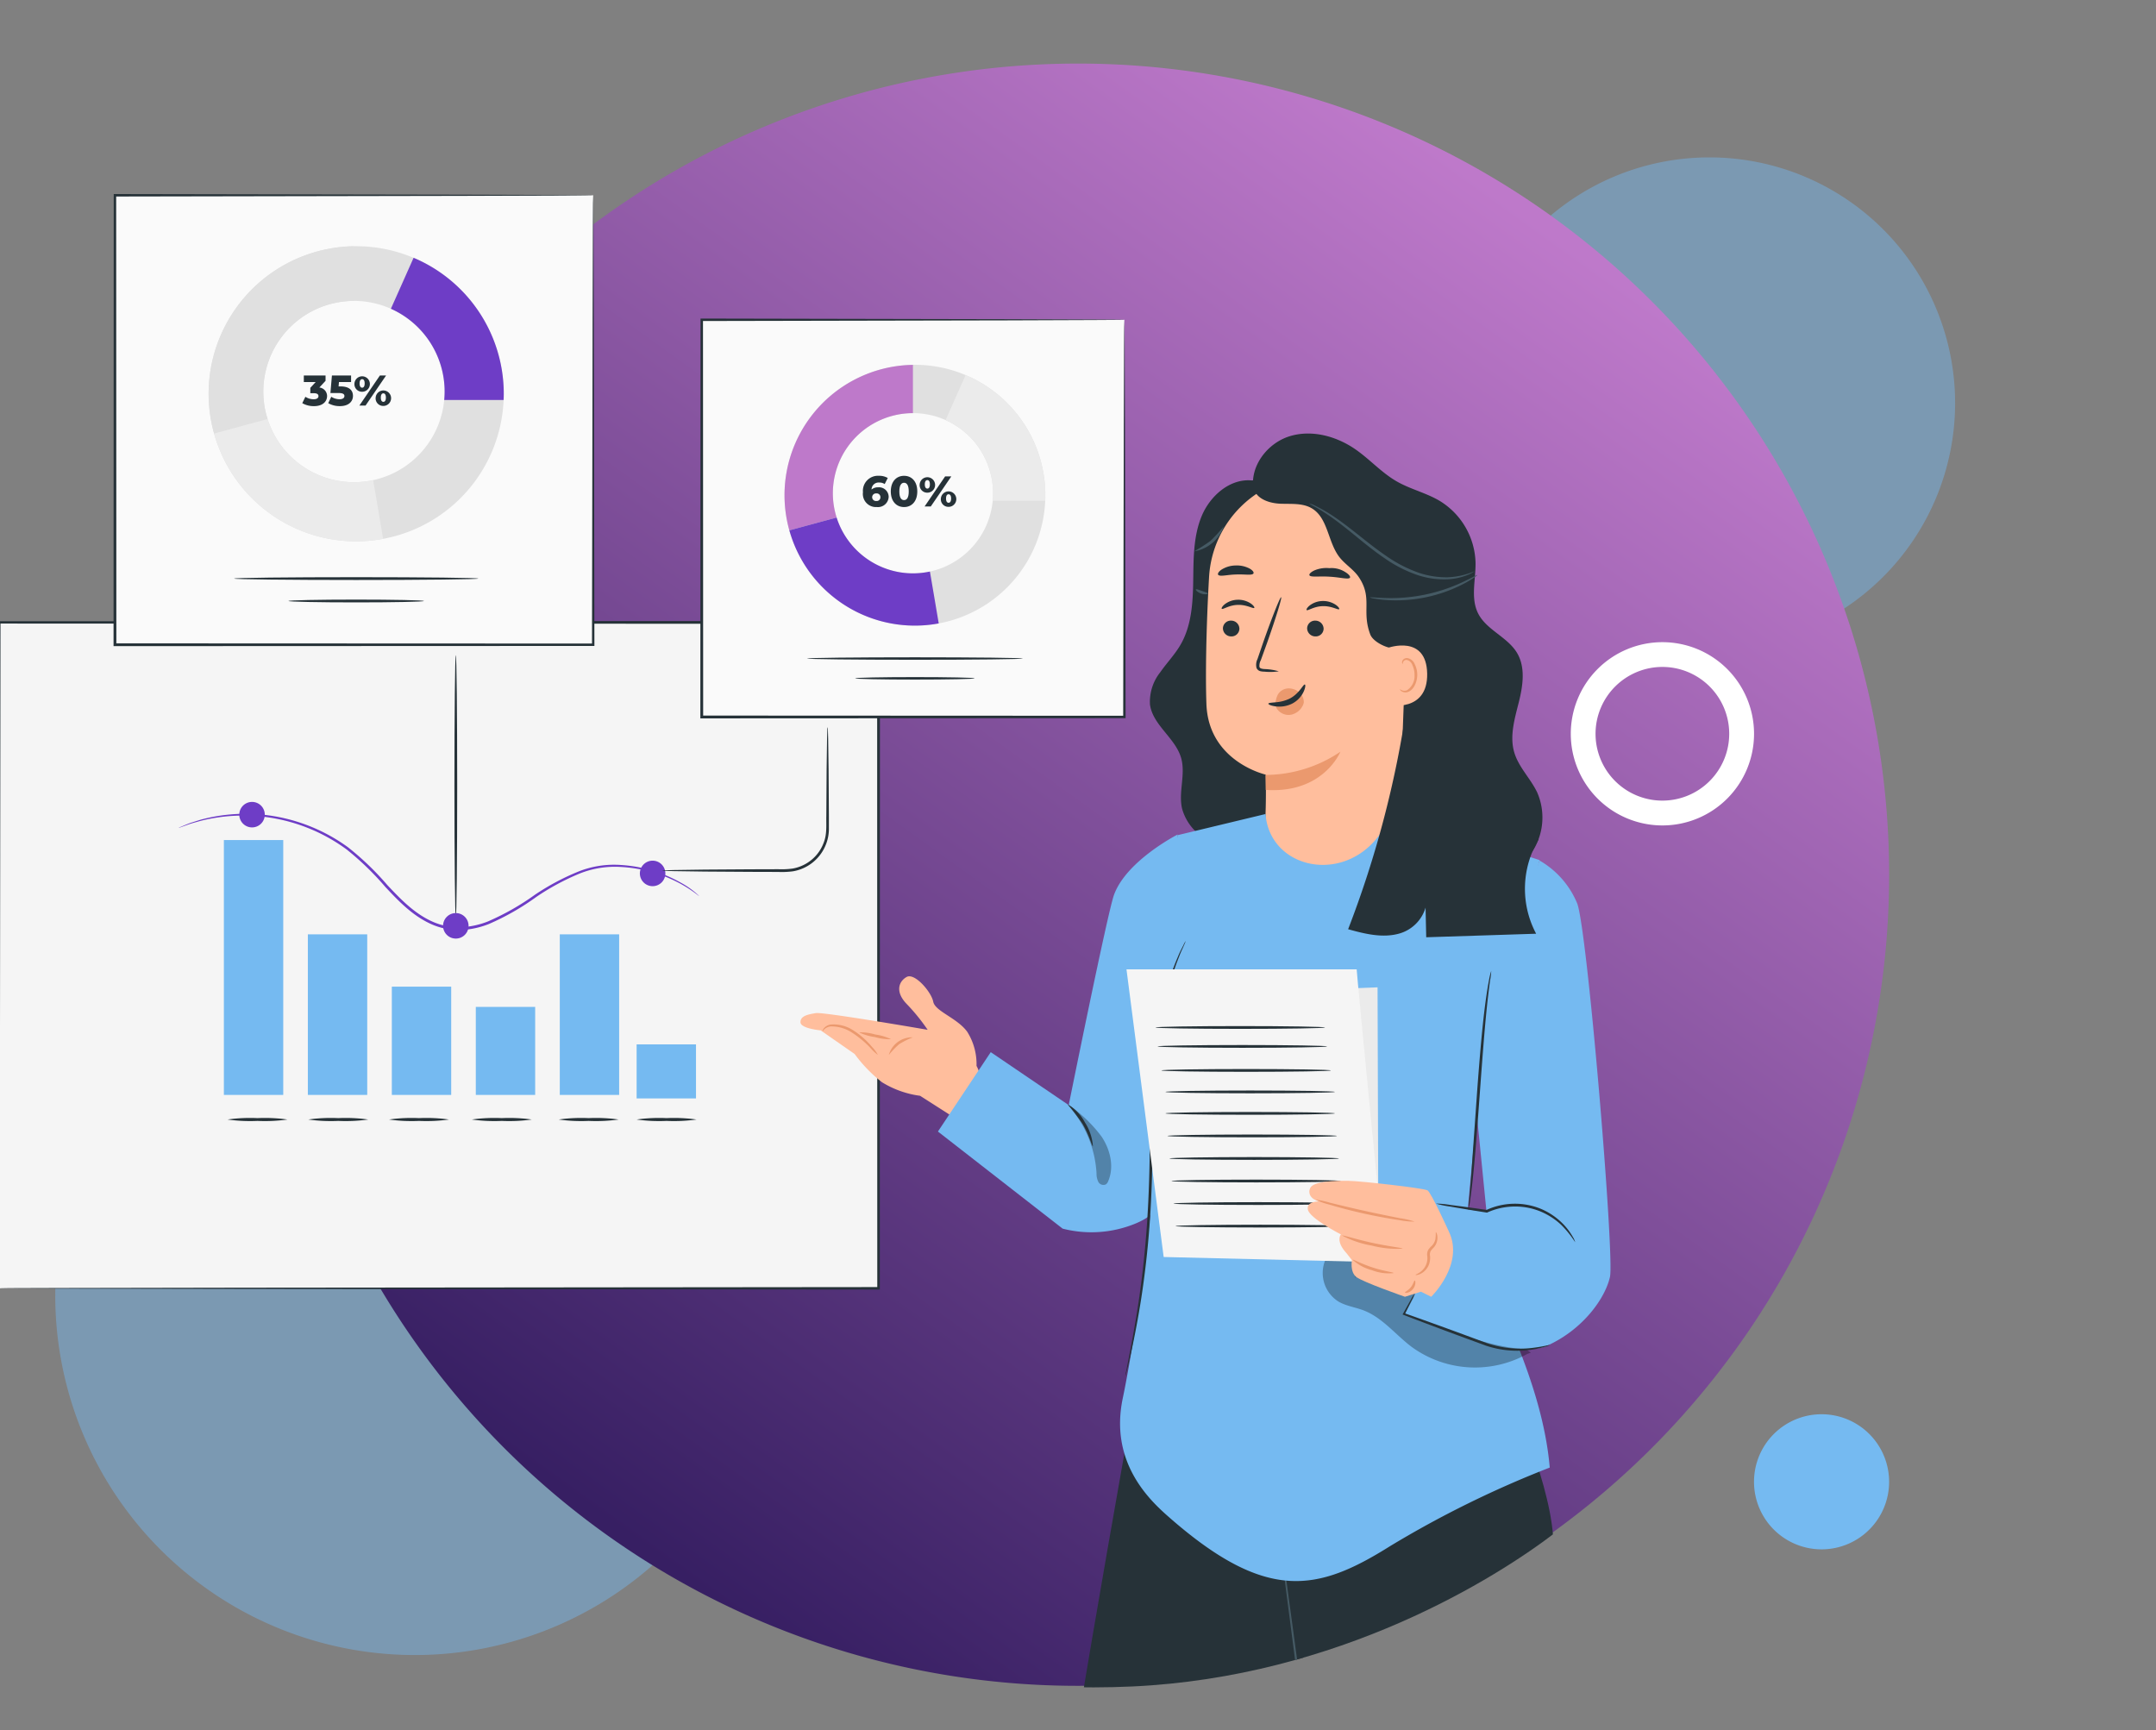 <svg xmlns="http://www.w3.org/2000/svg" xmlns:xlink="http://www.w3.org/1999/xlink" width="400" height="321" viewBox="0 0 400 321">
  <rect x="0" y="0" width="400" height="321" fill="#808080" stroke="none"/>
  <defs>
    <linearGradient id="linear-gradient" x1="0.814" y1="0.117" x2="0.236" y2="0.921" gradientUnits="objectBoundingBox">
      <stop offset="0" stop-color="#be79ca"/>
      <stop offset="1" stop-color="#371f63"/>
    </linearGradient>
    <clipPath id="clip-path">
      <path id="Trazado_873802" data-name="Trazado 873802" d="M0,0H400V321s-100.065-45.451-111.2-36.854-40.412,26.985-78.8,28.74-68.832-10.82-68.832-10.82S118.659,294.774,85,261.295,0,321,0,321Z" transform="translate(1020 5255)" fill="#fff" stroke="#707070" stroke-width="1"/>
    </clipPath>
    <clipPath id="clip-path-2">
      <rect id="Rectángulo_401299" data-name="Rectángulo 401299" width="299.123" height="430.55" fill="none"/>
    </clipPath>
    <clipPath id="clip-path-5">
      <rect id="Rectángulo_401292" data-name="Rectángulo 401292" width="3.337" height="3.264" transform="translate(0)" fill="none"/>
    </clipPath>
    <clipPath id="clip-path-6">
      <rect id="Rectángulo_401293" data-name="Rectángulo 401293" width="27.904" height="36.12" fill="none"/>
    </clipPath>
    <clipPath id="clip-path-7">
      <rect id="Rectángulo_401294" data-name="Rectángulo 401294" width="3.382" height="3.372" transform="translate(0)" fill="none"/>
    </clipPath>
    <clipPath id="clip-path-8">
      <rect id="Rectángulo_401295" data-name="Rectángulo 401295" width="43.466" height="3.621" transform="translate(0)" fill="none"/>
    </clipPath>
    <clipPath id="clip-path-9">
      <rect id="Rectángulo_401296" data-name="Rectángulo 401296" width="7.934" height="14.881" transform="translate(0)" fill="none"/>
    </clipPath>
    <clipPath id="clip-path-10">
      <rect id="Rectángulo_401297" data-name="Rectángulo 401297" width="38.623" height="20.145" fill="none"/>
    </clipPath>
  </defs>
  <g id="Grupo_1102801" data-name="Grupo 1102801" transform="translate(-1020.334 -956)">
    <g id="Grupo_1101087" data-name="Grupo 1101087" transform="translate(0.334 -4299)">
      <g id="Grupo_1099960" data-name="Grupo 1099960" transform="translate(13718.387 17874.502)">
        <path id="Trazado_145968" data-name="Trazado 145968" d="M66.711,0a66.711,66.711,0,1,0,66.711,66.711A66.711,66.711,0,0,0,66.711,0Z" transform="translate(-12688.135 -12445.871)" fill="#75baf1" opacity="0.444"/>
        <path id="Trazado_145969" data-name="Trazado 145969" d="M45.584,0A45.584,45.584,0,1,0,91.168,45.584,45.584,45.584,0,0,0,45.584,0Z" transform="translate(-12426.826 -12590.302)" fill="#75baf1" opacity="0.444"/>
        <rect id="Rectángulo_34812" data-name="Rectángulo 34812" width="400" height="300" transform="translate(-12698.387 -12607.222)" fill="none"/>
        <path id="Trazado_145967" data-name="Trazado 145967" d="M150.485,0A150.485,150.485,0,1,0,300.971,150.485,150.485,150.485,0,0,0,150.485,0Z" transform="translate(-12648.872 -12607.707)" fill="url(#linear-gradient)"/>
        <path id="Trazado_145971" data-name="Trazado 145971" d="M12.533,0A12.533,12.533,0,1,0,25.066,12.533,12.533,12.533,0,0,0,12.533,0Z" transform="translate(-12372.968 -12357.124)" fill="#75baf1"/>
        <path id="Elipse_4044" data-name="Elipse 4044" d="M17,4.594A12.4,12.4,0,1,1,4.594,17,12.417,12.417,0,0,1,17,4.594M17,0a17,17,0,1,0,17,17A17,17,0,0,0,17,0Z" transform="translate(-12406.962 -12500.362)" fill="#fff"/>
      </g>
      <g id="Enmascarar_grupo_1098691" data-name="Enmascarar grupo 1098691" clip-path="url(#clip-path)">
        <g id="Grupo_1101114" data-name="Grupo 1101114" transform="translate(1019.666 5291)">
          <g id="Grupo_1101113" data-name="Grupo 1101113" clip-path="url(#clip-path-2)">
            <rect id="Rectángulo_401283" data-name="Rectángulo 401283" width="163.116" height="123.548" transform="translate(0.213 79.472)" fill="#f5f5f5"/>
            <g id="Grupo_1101092" data-name="Grupo 1101092">
              <g id="Grupo_1101091" data-name="Grupo 1101091" clip-path="url(#clip-path-2)">
                <path id="Trazado_874217" data-name="Trazado 874217" d="M135.747,203.02s.015-.778.023-2.266.014-3.7.024-6.57c.013-5.757.032-14.2.055-24.976.027-21.536.065-52.4.111-89.736l-.213.213,163.1.046h.014l-.259-.259c.009,44.446.017,86.525.025,123.548l.234-.234L181.11,202.9l-33.428.062-8.867.028-2.285.013c-.515.005-.783.014-.783.014s.25.009.756.014l2.259.013,8.821.028,33.375.062,117.905.117h.233v-.234c.008-37.023.017-79.1.026-123.548v-.259h-.273l-163.1.046h-.213v.213c.046,37.395.084,68.3.111,89.87.023,10.756.042,19.181.055,24.927.01,2.857.018,5.046.024,6.531s.023,2.22.023,2.22" transform="translate(-135.533 0)" fill="#263238"/>
                <rect id="Rectángulo_401284" data-name="Rectángulo 401284" width="11.015" height="29.791" transform="translate(104.19 137.347)" fill="#75baf1"/>
                <rect id="Rectángulo_401285" data-name="Rectángulo 401285" width="11.015" height="29.791" transform="translate(57.45 137.347)" fill="#75baf1"/>
                <rect id="Rectángulo_401286" data-name="Rectángulo 401286" width="11.015" height="47.285" transform="translate(41.869 119.853)" fill="#75baf1"/>
                <rect id="Rectángulo_401287" data-name="Rectángulo 401287" width="11.015" height="10.026" transform="translate(118.445 157.76)" fill="#75baf1"/>
                <rect id="Rectángulo_401288" data-name="Rectángulo 401288" width="11.015" height="16.338" transform="translate(88.61 150.8)" fill="#75baf1"/>
                <rect id="Rectángulo_401289" data-name="Rectángulo 401289" width="11.015" height="20.088" transform="translate(73.03 147.05)" fill="#75baf1"/>
                <path id="Trazado_874218" data-name="Trazado 874218" d="M175.344,126.042a2.365,2.365,0,1,0,2.365-2.365,2.365,2.365,0,0,0-2.365,2.365" transform="translate(-56.295 0)" fill="#6e3dc6"/>
                <line id="Línea_1649" data-name="Línea 1649" y1="48.58" transform="translate(84.9 85.56)" fill="#f5f5f5"/>
                <path id="Trazado_874219" data-name="Trazado 874219" d="M214.222,85.559c-.142,0-.258,10.876-.258,24.289s.116,24.291.258,24.291.259-10.873.259-24.291-.115-24.289-.259-24.289" transform="translate(-129.322 0)" fill="#263238"/>
                <path id="Trazado_874220" data-name="Trazado 874220" d="M169.064,117.582a1.066,1.066,0,0,0,.27-.075l.771-.269c.339-.116.749-.285,1.249-.441s1.089-.31,1.738-.495a32.385,32.385,0,0,1,27.086,5.259,52.61,52.61,0,0,1,7.226,6.988c2.387,2.541,4.965,5.286,8.446,6.868a12.688,12.688,0,0,0,5.46,1.135,16.1,16.1,0,0,0,5.295-1.12,46.545,46.545,0,0,0,8.811-5.031,44.521,44.521,0,0,1,8-4.318,17.582,17.582,0,0,1,7.729-1.237,26.151,26.151,0,0,1,10.965,3.081,23.986,23.986,0,0,1,2.643,1.668l.652.491a1.16,1.16,0,0,0,.233.154,15.921,15.921,0,0,0-3.43-2.489,25.749,25.749,0,0,0-11.043-3.271,17.864,17.864,0,0,0-7.9,1.2A44.443,44.443,0,0,0,235.157,130a46.561,46.561,0,0,1-8.733,4.958,15.656,15.656,0,0,1-5.126,1.079,12.175,12.175,0,0,1-5.236-1.092c-3.352-1.52-5.9-4.21-8.287-6.741a52.427,52.427,0,0,0-7.312-7.026,32.461,32.461,0,0,0-15.927-6.048,31.709,31.709,0,0,0-11.5.978l-1.734.544c-.5.172-.9.358-1.238.49l-.754.317a1.206,1.206,0,0,0-.249.124" transform="translate(-135.58 0)" fill="#6e3dc6"/>
                <path id="Trazado_874221" data-name="Trazado 874221" d="M211.857,135.765a2.365,2.365,0,1,0,2.365-2.365,2.365,2.365,0,0,0-2.365,2.365" transform="translate(-129.321 0)" fill="#6e3dc6"/>
                <path id="Trazado_874222" data-name="Trazado 874222" d="M249.663,115.139a2.365,2.365,0,1,0,2.365-2.364,2.365,2.365,0,0,0-2.365,2.364" transform="translate(-204.933 0)" fill="#6e3dc6"/>
                <path id="Trazado_874223" data-name="Trazado 874223" d="M169.559,171.7a30.085,30.085,0,0,0,5.561.259,30.091,30.091,0,0,0,5.562-.259,30.089,30.089,0,0,0-5.562-.259,30.082,30.082,0,0,0-5.561.259" transform="translate(-51.118 0)" fill="#263238"/>
                <path id="Trazado_874224" data-name="Trazado 874224" d="M184.012,171.7a30.085,30.085,0,0,0,5.561.259,30.092,30.092,0,0,0,5.562-.259,30.089,30.089,0,0,0-5.562-.259,30.082,30.082,0,0,0-5.561.259" transform="translate(-80.024 0)" fill="#263238"/>
                <path id="Trazado_874225" data-name="Trazado 874225" d="M200.129,171.7a30.085,30.085,0,0,0,5.561.259,30.092,30.092,0,0,0,5.562-.259,30.089,30.089,0,0,0-5.562-.259,30.082,30.082,0,0,0-5.561.259" transform="translate(-112.258 0)" fill="#263238"/>
                <path id="Trazado_874226" data-name="Trazado 874226" d="M215.489,171.7a30.085,30.085,0,0,0,5.561.259,30.092,30.092,0,0,0,5.562-.259,30.089,30.089,0,0,0-5.562-.259,30.082,30.082,0,0,0-5.561.259" transform="translate(-142.978 0)" fill="#263238"/>
                <path id="Trazado_874227" data-name="Trazado 874227" d="M230.471,171.7a30.085,30.085,0,0,0,5.561.259,30.092,30.092,0,0,0,5.562-.259,30.089,30.089,0,0,0-5.562-.259,30.082,30.082,0,0,0-5.561.259" transform="translate(-172.942 0)" fill="#263238"/>
                <path id="Trazado_874228" data-name="Trazado 874228" d="M245.453,171.7a30.085,30.085,0,0,0,5.561.259,30.091,30.091,0,0,0,5.562-.259,30.089,30.089,0,0,0-5.562-.259,30.082,30.082,0,0,0-5.561.259" transform="translate(-202.906 0)" fill="#263238"/>
                <path id="Trazado_874229" data-name="Trazado 874229" d="M145,125.515a2.218,2.218,0,0,0,.548.052l1.572.049,5.783.082,8.576.056,5.064.015a15.609,15.609,0,0,0,2.715-.118,7.994,7.994,0,0,0,6.195-5.178,7.875,7.875,0,0,0,.476-2.613q0-1.268,0-2.483c-.021-3.21-.039-6.112-.055-8.576-.034-2.386-.062-4.343-.083-5.782-.019-.635-.035-1.155-.048-1.572a2.272,2.272,0,0,0-.052-.548,2.171,2.171,0,0,0-.053.548c-.013.417-.029.937-.048,1.572-.021,1.439-.049,3.4-.083,5.782-.016,2.464-.034,5.366-.055,8.576-.044,1.619.159,3.332-.473,4.923a7.478,7.478,0,0,1-3.311,3.944,7.556,7.556,0,0,1-2.493.9,15.4,15.4,0,0,1-2.629.118l-5.064.015-8.576.056-5.783.082-1.572.049a2.219,2.219,0,0,0-.548.052" transform="translate(-21.812 0)" fill="#263238"/>
                <path id="Trazado_874230" data-name="Trazado 874230" d="M277.462.228V83.615h-88.73V.228Z" transform="translate(-167.071 0)" fill="#fafafa"/>
                <path id="Trazado_874231" data-name="Trazado 874231" d="M277.5.228s-.131-.009-.4-.013L275.89.2,271.15.176,253.121.116,188.769,0h-.227V.228c-.01,24.38-.021,52.958-.033,83.379v.268h.26l88.73-.037h.223v-.223c-.047-25.082-.087-45.948-.114-60.56-.025-7.27-.045-12.982-.058-16.892-.012-1.932-.02-3.415-.026-4.432-.008-1-.025-1.5-.025-1.5s-.017.536-.025,1.552-.014,2.524-.026,4.475c-.013,3.921-.033,9.65-.058,16.942-.027,14.578-.067,35.395-.114,60.418l.223-.223-88.73-.037.261.26v-.008c-.012-30.421-.024-59-.033-83.379l-.228.227L252.975.34,271.056.28l4.783-.026,1.234-.013c.278,0,.426-.013.426-.013" transform="translate(-167.108)" fill="#263238"/>
                <path id="Trazado_874232" data-name="Trazado 874232" d="M232.7,9.679a27.377,27.377,0,1,1-27.377,27.377A27.377,27.377,0,0,1,232.7,9.679m-.413,43.782a16.817,16.817,0,1,0-16.818-16.818A16.818,16.818,0,0,0,232.29,53.461" transform="translate(-166.283 0)" fill="#e0e0e0"/>
                <path id="Trazado_874233" data-name="Trazado 874233" d="M260.077,9.689c0,2.913,0,6.841,0,10.136a16.825,16.825,0,0,0-16.025,21.917l-9.922,2.691A27.367,27.367,0,0,1,260.077,9.689" transform="translate(-194.076 0)" fill="#e0e0e0"/>
                <path id="Trazado_874234" data-name="Trazado 874234" d="M215.294,36.643a16.818,16.818,0,0,0-9.969-15.359l4.211-9.458a27.386,27.386,0,0,1,16.731,25.23c0,.385-.014.767-.03,1.149H215.219c.047-.515.075-1.035.075-1.562" transform="translate(-132.469 0)" fill="#6e3dc6"/>
                <path id="Trazado_874235" data-name="Trazado 874235" d="M253.659,53.461a16.82,16.82,0,0,0,3.558-.381c.423,2.441,1.222,7.168,1.85,10.891a27.354,27.354,0,0,1-31.359-19.538l9.923-2.69a16.824,16.824,0,0,0,16.028,11.718" transform="translate(-187.652 0)" fill="#ebebeb"/>
                <path id="Trazado_874236" data-name="Trazado 874236" d="M210.049,71.341c0,.143,10.143.26,22.653.26s22.655-.117,22.655-.26-10.141-.26-22.655-.26-22.653.117-22.653.26" transform="translate(-166.283 0)" fill="#263238"/>
                <path id="Trazado_874237" data-name="Trazado 874237" d="M220.138,75.5c0,.143,5.626.26,12.564.26s12.566-.117,12.566-.26-5.625-.26-12.566-.26-12.564.117-12.564.26" transform="translate(-166.283 0)" fill="#263238"/>
                <path id="Trazado_874238" data-name="Trazado 874238" d="M230.831,37.494c0,.948-.749,1.855-2.43,1.855a4.272,4.272,0,0,1-2.167-.549l.575-1.187a2.823,2.823,0,0,0,1.544.462c.534,0,.884-.207.884-.581,0-.335-.247-.542-.851-.542h-.661v-1l.995-1.075h-2.2V33.662h4.031v.988L229.4,35.893a1.6,1.6,0,0,1,1.435,1.6" transform="translate(-169.818 0)" fill="#263238"/>
                <path id="Trazado_874239" data-name="Trazado 874239" d="M235.637,37.446c0,1-.748,1.9-2.429,1.9a4.226,4.226,0,0,1-2.159-.549l.566-1.187a2.827,2.827,0,0,0,1.546.462c.533,0,.891-.215.891-.589,0-.343-.23-.566-1.083-.566h-1.514l.28-3.258h3.551v1.219H233.04l-.071.812h.374c1.65,0,2.294.765,2.294,1.753" transform="translate(-169.818 0)" fill="#263238"/>
                <path id="Trazado_874240" data-name="Trazado 874240" d="M235.912,35.136a1.434,1.434,0,1,1,1.426,1.545,1.406,1.406,0,0,1-1.426-1.545m4.724-1.474h1.147l-3.808,5.576h-1.147Zm-2.828,1.474c0-.566-.2-.789-.47-.789-.255,0-.47.223-.47.789s.215.788.47.788c.271,0,.47-.223.47-.788m2.039,2.628a1.434,1.434,0,1,1,1.426,1.545,1.4,1.4,0,0,1-1.426-1.545m1.9,0c0-.565-.207-.788-.47-.788s-.471.223-.471.788.208.789.471.789.47-.223.47-.789" transform="translate(-169.818)" fill="#263238"/>
                <path id="Trazado_874241" data-name="Trazado 874241" d="M168.6,23.33V97.019H90.186V23.33Z" transform="translate(40.341 0)" fill="#fafafa"/>
                <path id="Trazado_874242" data-name="Trazado 874242" d="M168.634,23.33s-.114-.009-.352-.013l-1.067-.013-4.186-.026-15.93-.06L90.223,23.1H90v.228c-.01,21.546-.021,46.8-.033,73.682v.268h.26l78.411-.038h.223v-.223c-.047-22.165-.087-40.607-.114-53.525-.025-6.421-.045-11.466-.058-14.924-.011-1.7-.02-3.013-.026-3.915-.008-.882-.025-1.325-.025-1.325s-.017.476-.025,1.374-.014,2.235-.026,3.957c-.013,3.47-.033,8.532-.058,14.975-.027,12.883-.067,31.277-.114,53.383l.223-.223-78.411-.037.261.26v-.007c-.012-26.882-.024-52.136-.033-73.682l-.228.228,56.731-.116,15.98-.06,4.23-.026,1.092-.013c.246,0,.378-.013.378-.013" transform="translate(40.303 0)" fill="#263238"/>
                <path id="Trazado_874243" data-name="Trazado 874243" d="M129.044,31.682A24.193,24.193,0,1,1,104.85,55.875a24.192,24.192,0,0,1,24.194-24.193m-.365,38.69A14.862,14.862,0,1,0,113.817,55.51a14.862,14.862,0,0,0,14.862,14.862" transform="translate(41.036 0)" fill="#e0e0e0"/>
                <path id="Trazado_874244" data-name="Trazado 874244" d="M153.234,31.691c0,2.574,0,6.046,0,8.957a14.867,14.867,0,0,0-14.16,19.369l-8.769,2.377a24.184,24.184,0,0,1,22.927-30.7" transform="translate(16.476 0)" fill="#be79ca"/>
                <path id="Trazado_874245" data-name="Trazado 874245" d="M113.659,55.51a14.86,14.86,0,0,0-8.81-13.573l3.721-8.358a24.2,24.2,0,0,1,14.786,22.3c0,.34-.012.678-.026,1.015h-9.737c.042-.454.066-.914.066-1.38" transform="translate(70.918 0)" fill="#ebebeb"/>
                <path id="Trazado_874246" data-name="Trazado 874246" d="M147.562,70.372a14.94,14.94,0,0,0,3.144-.336c.374,2.156,1.08,6.334,1.635,9.624a24.174,24.174,0,0,1-27.712-17.266l8.769-2.377a14.866,14.866,0,0,0,14.164,10.355" transform="translate(22.153 0)" fill="#6e3dc6"/>
                <path id="Trazado_874248" data-name="Trazado 874248" d="M109.023,86.173c0,.127,8.964.229,20.019.229s20.02-.1,20.02-.229-8.962-.229-20.02-.229-20.019.1-20.019.229" transform="translate(41.038 0)" fill="#263238"/>
                <path id="Trazado_874249" data-name="Trazado 874249" d="M117.939,89.849c0,.127,4.972.23,11.1.23s11.1-.1,11.1-.23-4.971-.229-11.1-.229-11.1.1-11.1.229" transform="translate(41.038 0)" fill="#263238"/>
                <path id="Trazado_874250" data-name="Trazado 874250" d="M126.141,56.17a1.986,1.986,0,0,1-2.19,1.9,2.435,2.435,0,0,1-2.581-2.747,2.793,2.793,0,0,1,2.963-3.051,3.128,3.128,0,0,1,1.641.406l-.574,1.131a1.723,1.723,0,0,0-1.027-.287,1.308,1.308,0,0,0-1.409,1.3,1.851,1.851,0,0,1,1.257-.414,1.791,1.791,0,0,1,1.92,1.761m-1.529.071a.692.692,0,0,0-.765-.7.708.708,0,1,0,.008,1.41.691.691,0,0,0,.757-.709" transform="translate(39.067 0)" fill="#263238"/>
                <path id="Trazado_874251" data-name="Trazado 874251" d="M126.535,55.174c0-1.84,1.036-2.9,2.462-2.9s2.453,1.059,2.453,2.9-1.036,2.9-2.453,2.9-2.462-1.059-2.462-2.9m3.33,0c0-1.171-.367-1.609-.868-1.609s-.877.438-.877,1.609.367,1.609.877,1.609.868-.438.868-1.609" transform="translate(39.067 0)" fill="#263238"/>
                <path id="Trazado_874252" data-name="Trazado 874252" d="M131.891,53.86a1.434,1.434,0,1,1,1.426,1.545,1.406,1.406,0,0,1-1.426-1.545m4.724-1.474h1.147l-3.808,5.576h-1.147Zm-2.828,1.474c0-.566-.2-.789-.47-.789-.255,0-.47.223-.47.789s.215.788.47.788c.271,0,.47-.223.47-.788m2.039,2.628a1.434,1.434,0,1,1,1.426,1.545,1.4,1.4,0,0,1-1.426-1.545m1.9,0c0-.566-.207-.789-.47-.789s-.47.223-.47.789.207.788.47.788.47-.223.47-.788" transform="translate(39.067 0)" fill="#263238"/>
              </g>
            </g>
            <g id="Grupo_1101112" data-name="Grupo 1101112">
              <g id="Grupo_1101111" data-name="Grupo 1101111" clip-path="url(#clip-path-2)">
                <path id="Trazado_874253" data-name="Trazado 874253" d="M26.956,374.646l26.971,22.121-27.351,33.7c-3.058-2.81,4.628-25.488,4.628-25.488L13.342,391.511Z" transform="translate(231.854 0)" fill="#455a64"/>
                <g id="Grupo_1101095" data-name="Grupo 1101095" transform="translate(269.388 393.069)" opacity="0.6">
                  <g id="Grupo_1101094" data-name="Grupo 1101094" transform="translate(0)">
                    <g id="Grupo_1101093" data-name="Grupo 1101093" transform="translate(0)" clip-path="url(#clip-path-5)">
                      <path id="Trazado_874254" data-name="Trazado 874254" d="M27.064,393.372a1.773,1.773,0,0,1,2.343.323,1.7,1.7,0,0,1-.3,2.325,1.869,1.869,0,0,1-2.479-.355,1.768,1.768,0,0,1,.58-2.384" transform="translate(-26.398 -393.069)" fill="#fff"/>
                    </g>
                  </g>
                </g>
                <g id="Grupo_1101098" data-name="Grupo 1101098" transform="translate(257.771 394.429)" opacity="0.6">
                  <g id="Grupo_1101097" data-name="Grupo 1101097" transform="translate(0)">
                    <g id="Grupo_1101096" data-name="Grupo 1101096" clip-path="url(#clip-path-6)">
                      <path id="Trazado_874255" data-name="Trazado 874255" d="M41.351,396.676l-2.713-2.246L13.575,427.836s-.553,2.034.647,2.714Z" transform="translate(-13.448 -394.43)" fill="#fff"/>
                    </g>
                  </g>
                </g>
                <path id="Trazado_874256" data-name="Trazado 874256" d="M32.323,405.383c.169.128.911-.634,2.1-1.014,1.176-.412,2.227-.25,2.285-.455.091-.177-1.092-.73-2.52-.245s-2.043,1.627-1.863,1.714" transform="translate(230.12 0)" fill="#263238"/>
                <path id="Trazado_874257" data-name="Trazado 874257" d="M33.809,410.1c.129.167.987-.319,2.137-.312,1.149-.028,2.017.442,2.142.272.152-.134-.72-1.03-2.149-1.01s-2.284.919-2.13,1.05" transform="translate(227.227 0)" fill="#263238"/>
                <path id="Trazado_874258" data-name="Trazado 874258" d="M39.338,415.545c.157-.121-.48-1.017-1.724-1.326s-2.227.169-2.147.35c.06.2.949.1,1.967.365,1.023.245,1.755.761,1.9.611" transform="translate(224.299 0)" fill="#263238"/>
                <path id="Trazado_874259" data-name="Trazado 874259" d="M37.45,401.863c.206.053.592-.886,1.41-1.765.8-.9,1.7-1.366,1.628-1.566-.042-.192-1.224.02-2.173,1.069s-1.06,2.238-.865,2.262" transform="translate(221.263 0)" fill="#263238"/>
                <path id="Trazado_874260" data-name="Trazado 874260" d="M41.6,397.815c.066.057.7-.511,1.361-1.7a9.757,9.757,0,0,0,.891-2.2,10.228,10.228,0,0,0,.272-1.387,2.68,2.68,0,0,0,.017-.831.923.923,0,0,0-.814-.786,1.162,1.162,0,0,0-.962.415,2.848,2.848,0,0,0-.426.7,7.655,7.655,0,0,0-.733,3.726,3.615,3.615,0,0,0,.565,2.1c.115-.03-.092-.829-.044-2.109a8.7,8.7,0,0,1,.374-2.194,8.116,8.116,0,0,1,.488-1.211c.2-.433.44-.739.673-.7.087.015.115.031.159.19a2.2,2.2,0,0,1-.015.61,11.319,11.319,0,0,1-.214,1.3,12.042,12.042,0,0,1-.7,2.139,15.1,15.1,0,0,0-.893,1.925" transform="translate(213.77 0)" fill="#263238"/>
                <path id="Trazado_874261" data-name="Trazado 874261" d="M49.952,397.793c.073-.038-.252-.843-1.268-1.768a7.016,7.016,0,0,0-3.409-1.671,1.793,1.793,0,0,0-1.725.385,1.013,1.013,0,0,0-.1,1.086,2.95,2.95,0,0,0,.478.676,4.845,4.845,0,0,0,1.136.924,5,5,0,0,0,2.328.694c1.408.05,2.162-.477,2.117-.536a17.657,17.657,0,0,1-2.069.016,5,5,0,0,1-2.019-.753,4.492,4.492,0,0,1-.95-.822c-.315-.344-.495-.712-.35-.817a1.245,1.245,0,0,1,1.032-.142,7.282,7.282,0,0,1,1.254.325,7.826,7.826,0,0,1,1.95,1.04c1.026.756,1.5,1.432,1.6,1.363" transform="translate(205.824 0)" fill="#263238"/>
                <path id="Trazado_874262" data-name="Trazado 874262" d="M71.819,392.715,71.492,427.6l-43.4-.184c.272-4.145,22.759-12.373,22.759-12.373l-.707-22.357Z" transform="translate(199.211 0)" fill="#455a64"/>
                <g id="Grupo_1101101" data-name="Grupo 1101101" transform="translate(261.365 413.141)" opacity="0.6">
                  <g id="Grupo_1101100" data-name="Grupo 1101100" transform="translate(0)">
                    <g id="Grupo_1101099" data-name="Grupo 1101099" transform="translate(0)" clip-path="url(#clip-path-7)">
                      <path id="Trazado_874263" data-name="Trazado 874263" d="M36.5,413.216a1.773,1.773,0,0,1,1.217,2.028,1.7,1.7,0,0,1-2,1.224,1.87,1.87,0,0,1-1.278-2.154,1.768,1.768,0,0,1,2.221-1.043" transform="translate(-34.376 -413.141)" fill="#fff"/>
                    </g>
                  </g>
                </g>
                <g id="Grupo_1101104" data-name="Grupo 1101104" transform="translate(227.292 423.934)" opacity="0.6">
                  <g id="Grupo_1101103" data-name="Grupo 1101103" transform="translate(0)">
                    <g id="Grupo_1101102" data-name="Grupo 1101102" transform="translate(0)" clip-path="url(#clip-path-8)">
                      <path id="Trazado_874264" data-name="Trazado 874264" d="M71.782,427.457l.049-3.522-41.74,1.415s-1.93.845-1.708,2.206Z" transform="translate(-28.365 -423.935)" fill="#fff"/>
                    </g>
                  </g>
                </g>
                <path id="Trazado_874265" data-name="Trazado 874265" d="M45.818,414.815c.006.212,1.065.313,2.1,1,1.058.658,1.591,1.578,1.787,1.495.195-.04-.115-1.308-1.389-2.116s-2.548-.573-2.5-.378" transform="translate(203.543 0)" fill="#263238"/>
                <path id="Trazado_874266" data-name="Trazado 874266" d="M51.459,416.679c-.049.205.867.57,1.583,1.469.742.878.92,1.848,1.131,1.84.2.034.351-1.207-.561-2.308s-2.148-1.2-2.153-1" transform="translate(193.342 0)" fill="#263238"/>
                <path id="Trazado_874267" data-name="Trazado 874267" d="M58.354,422.116c.192.046.492-1.012-.047-2.174s-1.529-1.629-1.619-1.454c-.121.174.52.8.948,1.761.451.951.508,1.845.718,1.867" transform="translate(183.838 0)" fill="#263238"/>
                <path id="Trazado_874268" data-name="Trazado 874268" d="M44.854,409.7c.088.194,1.062-.1,2.259-.008,1.2.062,2.13.468,2.241.287.123-.153-.784-.941-2.195-1.024s-2.408.578-2.305.745" transform="translate(204.911 0)" fill="#263238"/>
                <path id="Trazado_874269" data-name="Trazado 874269" d="M41.692,404.558a4.071,4.071,0,0,0,2.174,0,9.73,9.73,0,0,0,2.276-.689,10.2,10.2,0,0,0,1.252-.657,2.653,2.653,0,0,0,.658-.508.923.923,0,0,0,.1-1.127,1.163,1.163,0,0,0-.927-.489,2.839,2.839,0,0,0-.815.11,7.823,7.823,0,0,0-1.354.457,7.681,7.681,0,0,0-2.009,1.307c-1.011.928-1.358,1.719-1.286,1.76.1.07.589-.591,1.616-1.356a8.661,8.661,0,0,1,1.944-1.084,8.023,8.023,0,0,1,1.249-.38c.46-.119.852-.12.968.085.043.078.048.109-.048.243a2.181,2.181,0,0,1-.484.371,11.449,11.449,0,0,1-1.151.652,12.1,12.1,0,0,1-2.1.8,15.005,15.005,0,0,0-2.06.511" transform="translate(209.128 0)" fill="#263238"/>
                <path id="Trazado_874270" data-name="Trazado 874270" d="M50.266,404.863a3.46,3.46,0,0,0,.582-2.1,7.073,7.073,0,0,0-.286-2.381,7.207,7.207,0,0,0-.548-1.322,1.8,1.8,0,0,0-1.382-1.1,1.017,1.017,0,0,0-.911.6,2.967,2.967,0,0,0-.226.8,4.861,4.861,0,0,0-.008,1.464,5,5,0,0,0,.919,2.249c.843,1.128,1.727,1.385,1.745,1.314.071-.106-.666-.519-1.31-1.6a5,5,0,0,1-.679-2.045,4.481,4.481,0,0,1,.045-1.256c.07-.461.245-.832.417-.785.216,0,.581.347.757.716a7.28,7.28,0,0,1,.534,1.18,7.851,7.851,0,0,1,.412,2.171c.054,1.274-.176,2.066-.061,2.1" transform="translate(200.829 0)" fill="#263238"/>
                <path id="Trazado_874271" data-name="Trazado 874271" d="M51.135,190.655s6.081,6.512,9.068,12.753,4.9,21.131,4.9,21.131,8.4,18.707,7.123,28.278-9.829,75.027-9.829,75.027.423,63.632-5.635,74.978l-1.352,6.123L30.941,404.6l.153-3.672L25.315,276.161l-14.723-84.94Z" transform="translate(216.176 0)" fill="#263238"/>
                <path id="Trazado_874272" data-name="Trazado 874272" d="M46.4,209.208s-14.628,80.534-15.918,94.517,48.5,87.68,48.5,87.68l22.768-23.71L69.07,306.952l10.621-61.217L64.916,191.646,49.4,192.19Z" transform="translate(166.923 0)" fill="#263238"/>
                <path id="Trazado_874273" data-name="Trazado 874273" d="M62.959,383.011a16.78,16.78,0,0,1-.175,1.781c-.149,1.167-.436,2.883-.842,5.1-.814,4.432-2.133,10.859-3.905,18.888l-.037.166-.17-.029-24.475-4.29-.185-.032-.008-.189c-.68-16.792-1.494-36.863-2.366-58.387-.9-23.159-1.74-44.634-2.427-62.251l0,.02c-1.835-14.153-3.352-25.857-4.413-34.046l-1.191-9.464q-.192-1.609-.3-2.487c-.063-.563-.078-.855-.078-.855s.061.286.147.846q.127.873.362,2.478c.306,2.2.749,5.386,1.314,9.447,1.108,8.184,2.691,19.879,4.606,34.022v.021c.715,17.616,1.586,39.089,2.525,62.247.841,21.525,1.625,41.6,2.281,58.391l-.193-.221,24.456,4.4-.206.137c1.818-8.015,3.191-14.429,4.064-18.846.435-2.208.753-3.917.935-5.077.1-.579.156-1.021.2-1.318s.076-.448.076-.448" transform="translate(213.771 0)" fill="#455a64"/>
                <path id="Trazado_874274" data-name="Trazado 874274" d="M12.7,54.82c-.732-4.27,2.524-8.571,6.657-9.87s8.752-.029,12.305,2.45c2.644,1.844,4.831,4.323,7.63,5.924,2.545,1.457,5.487,2.122,8,3.632a13.867,13.867,0,0,1,6.6,11.4c.062,3.185-.954,6.583.472,9.431,1.552,3.1,5.465,4.376,7.235,7.357,1.6,2.7,1.079,6.125.313,9.172s-1.725,6.252-.837,9.267c.808,2.745,3.019,4.842,4.253,7.424a11.639,11.639,0,0,1-4.788,14.706L34.264,115.045Z" transform="translate(220.196 0)" fill="#263238"/>
                <path id="Trazado_874275" data-name="Trazado 874275" d="M74.209,53.133c-4.048-.384-7.727,2.832-9.295,6.583s-1.523,7.948-1.583,12.014-.3,8.312-2.324,11.836c-1.064,1.852-2.571,3.4-3.793,5.155a8.8,8.8,0,0,0-1.908,5.961c.5,3.848,4.719,6.218,5.784,9.947.863,3.023-.525,6.311.169,9.378a9.4,9.4,0,0,0,4.317,5.609A25.217,25.217,0,0,0,72.3,122.3l13.187-10.2L82.279,52.3Z" transform="translate(158.379 0)" fill="#263238"/>
                <path id="Trazado_874276" data-name="Trazado 874276" d="M74.985,73.456,73.413,115.88A12.629,12.629,0,0,1,59.7,127.994a12.232,12.232,0,0,1-11.139-12.977c.122-3.193.054-6.973.045-7.3,0,0-10.628-2.387-11.011-13.1-.186-5.18-.062-13.884.49-23.558A19.978,19.978,0,0,1,57.571,52.231l1.034-.024c11.17.39,17.079,10.094,16.38,21.249" transform="translate(186.565 0)" fill="#ffbe9d"/>
                <path id="Trazado_874277" data-name="Trazado 874277" d="M50.11,107.768a24.94,24.94,0,0,0,13.884-4.3s-3.123,7.793-13.844,7.079Z" transform="translate(185.019 0)" fill="#eb996e"/>
                <path id="Trazado_874278" data-name="Trazado 874278" d="M68.843,80.562a1.532,1.532,0,0,0,1.513,1.51A1.464,1.464,0,0,0,71.9,80.654a1.531,1.531,0,0,0-1.51-1.511,1.468,1.468,0,0,0-1.548,1.419" transform="translate(158.379 0)" fill="#263238"/>
                <path id="Trazado_874279" data-name="Trazado 874279" d="M66.1,76.949c.194.195,1.334-.691,2.982-.725,1.645-.058,2.874.762,3.048.556.086-.092-.116-.448-.651-.818a4.194,4.194,0,0,0-2.446-.692,4.034,4.034,0,0,0-2.368.826c-.5.4-.661.766-.565.853" transform="translate(160.908 0)" fill="#263238"/>
                <path id="Trazado_874280" data-name="Trazado 874280" d="M53.221,80.562a1.532,1.532,0,0,0,1.513,1.51,1.463,1.463,0,0,0,1.545-1.417,1.531,1.531,0,0,0-1.511-1.511,1.466,1.466,0,0,0-1.547,1.418" transform="translate(189.623 0)" fill="#263238"/>
                <path id="Trazado_874281" data-name="Trazado 874281" d="M50.342,77.182c.195.195,1.336-.69,2.983-.724,1.645-.058,2.874.761,3.048.555.085-.092-.114-.447-.652-.818a4.2,4.2,0,0,0-2.446-.692,4.044,4.044,0,0,0-2.368.826c-.5.4-.66.766-.565.853" transform="translate(192.415 0)" fill="#263238"/>
                <path id="Trazado_874282" data-name="Trazado 874282" d="M65.308,88.546a10.893,10.893,0,0,0-2.687-.42c-.422-.034-.822-.108-.9-.394a2.147,2.147,0,0,1,.252-1.253l1.169-3.233c1.621-4.6,2.784-8.381,2.6-8.445s-1.651,3.614-3.272,8.216c-.389,1.135-.762,2.216-1.116,3.251a2.433,2.433,0,0,0-.179,1.656,1.052,1.052,0,0,0,.706.6,2.871,2.871,0,0,0,.717.083,10.742,10.742,0,0,0,2.712-.06" transform="translate(172.281 0)" fill="#263238"/>
                <path id="Trazado_874283" data-name="Trazado 874283" d="M48.318,70.714c.185.439,1.818.145,3.76.28,1.946.1,3.532.583,3.768.169.1-.2-.189-.605-.84-1.007a4.721,4.721,0,0,0-2.989-.75,5.676,5.676,0,0,0-2.746.408c-.694.322-1.034.691-.953.9" transform="translate(194.95 0)" fill="#263238"/>
                <path id="Trazado_874284" data-name="Trazado 874284" d="M66.259,70.652c.343.371,1.667-.032,3.264-.068,1.595-.084,2.952.22,3.259-.176.134-.191-.083-.564-.678-.911a5.1,5.1,0,0,0-2.66-.585,5.023,5.023,0,0,0-2.6.781c-.559.39-.741.778-.589.959" transform="translate(160.095 0)" fill="#263238"/>
                <path id="Trazado_874285" data-name="Trazado 874285" d="M57.013,93.819a3.785,3.785,0,0,1,.335-.958,2.351,2.351,0,0,1,1.882-1.143,2.981,2.981,0,0,1,2.108.749,2.337,2.337,0,0,1,.825,1.765,1.285,1.285,0,0,1-.127.521,3.12,3.12,0,0,1-2.207,1.838,2.606,2.606,0,0,1-2.618-1.049,1.811,1.811,0,0,1-.306-.8,2.761,2.761,0,0,1,.108-.919" transform="translate(180.063 0)" fill="#eb996e"/>
                <path id="Trazado_874286" data-name="Trazado 874286" d="M39.173,87.762a.1.1,0,1,1-.018.008.073.073,0,0,1,.088.007" transform="translate(220.707 0)" fill="#263238"/>
                <path id="Trazado_874287" data-name="Trazado 874287" d="M39.329,87.3a.1.1,0,1,1-.018.008.073.073,0,0,1,.088.007" transform="translate(220.395 0)" fill="#263238"/>
                <path id="Trazado_874288" data-name="Trazado 874288" d="M56.619,94.55c-.022.125.42.365,1.212.483a5.323,5.323,0,0,0,3.125-.457,4.737,4.737,0,0,0,2.216-2.281c.335-.74.348-1.248.224-1.293-.291-.146-1.013,1.714-2.9,2.644a7.429,7.429,0,0,1-2.642.655c-.728.073-1.21.092-1.235.249" transform="translate(179.037 0)" fill="#263238"/>
                <path id="Trazado_874289" data-name="Trazado 874289" d="M65.093,82.751C67.548,74.1,66.3,64.214,60.778,57.119S45.247,46.367,36.748,49.3a7.977,7.977,0,0,0-3.265,1.889,3.711,3.711,0,0,0-1.013,3.493c.571,1.916,2.884,2.677,4.881,2.767s4.14-.162,5.864.85c3.044,1.786,2.973,6.264,5.136,9.053,1.064,1.372,2.648,2.291,3.613,3.735,2.607,3.9.451,6.247,2.121,10.633.463,1.216,2.578,2.326,3.868,2.5s.263.159,3.015-.141Z" transform="translate(200.478 0)" fill="#263238"/>
                <path id="Trazado_874290" data-name="Trazado 874290" d="M34.006,84.223c.177-.088,7.2-2.545,7.343,4.739s-7.194,5.931-7.211,5.722-.132-10.461-.132-10.461" transform="translate(223.766 0)" fill="#ffbe9d"/>
                <path id="Trazado_874291" data-name="Trazado 874291" d="M35.859,91.879c.032-.024.129.086.345.18a1.271,1.271,0,0,0,.949,0,3.138,3.138,0,0,0,1.4-2.846,4.2,4.2,0,0,0-.392-1.81,1.465,1.465,0,0,0-.974-.954.646.646,0,0,0-.742.363c-.093.205-.044.35-.082.363-.021.019-.159-.119-.107-.421a.809.809,0,0,1,.277-.462.961.961,0,0,1,.7-.2,1.785,1.785,0,0,1,1.349,1.1,4.3,4.3,0,0,1,.481,2.021c-.017,1.468-.74,2.857-1.787,3.183a1.36,1.36,0,0,1-1.164-.169c-.229-.175-.271-.337-.246-.351" transform="translate(224.214 0)" fill="#eb996e"/>
                <path id="Trazado_874292" data-name="Trazado 874292" d="M55.935,70a14.09,14.09,0,0,1-4.914,1.1,15.9,15.9,0,0,1-5.383-.842,24.875,24.875,0,0,1-5.965-3.068c-1.985-1.345-3.766-2.791-5.406-4.088s-3.142-2.445-4.463-3.325a26.909,26.909,0,0,0-3.252-1.885,5.641,5.641,0,0,0-1.28-.513,9.063,9.063,0,0,0,1.187.691A36.688,36.688,0,0,1,29.6,60.08c1.283.911,2.754,2.076,4.373,3.4s3.4,2.782,5.414,4.145a24.287,24.287,0,0,0,6.107,3.092,15.582,15.582,0,0,0,5.546.754,11.284,11.284,0,0,0,3.685-.811,7.4,7.4,0,0,0,.919-.456c.2-.119.3-.188.3-.2" transform="translate(217.916 0)" fill="#455a64"/>
                <path id="Trazado_874293" data-name="Trazado 874293" d="M44.638,70.681c-.046-.074-1.044.531-2.74,1.321a31.418,31.418,0,0,1-14.162,2.95c-1.87-.047-3.026-.2-3.039-.117a2.574,2.574,0,0,0,.8.208,18.692,18.692,0,0,0,2.224.275A27.143,27.143,0,0,0,42.06,72.331a18.505,18.505,0,0,0,1.929-1.141c.437-.3.668-.479.649-.509" transform="translate(229.787 0)" fill="#455a64"/>
                <path id="Trazado_874294" data-name="Trazado 874294" d="M71.733,66.287A7.034,7.034,0,0,0,77.2,61.662a31.547,31.547,0,0,1-2.436,2.665,31.378,31.378,0,0,1-3.033,1.96" transform="translate(150.173 0)" fill="#455a64"/>
                <path id="Trazado_874295" data-name="Trazado 874295" d="M74.717,73.352c-.086.11.309.546.974.773s1.243.13,1.243-.01-.495-.277-1.074-.48-1.057-.4-1.143-.283" transform="translate(147.484 0)" fill="#455a64"/>
                <path id="Trazado_874296" data-name="Trazado 874296" d="M149.594,161.732a11.255,11.255,0,0,0-1.736-6.327c-1.9-2.585-5.948-3.768-6.3-5.573s-3.445-5.413-4.934-4.577-2.164,2.784.038,5.033a36.495,36.495,0,0,1,3.864,4.768s-19.346-3.348-20.761-3.1-2.829.491-2.836,1.682,3.746,1.52,3.746,1.52l6.3,4.381a26.636,26.636,0,0,0,5.086,5.25,17.93,17.93,0,0,0,7.063,2.508l6.694,4.279s6.536-4.846,3.769-9.841" transform="translate(31.914 0)" fill="#ffbe9d"/>
                <path id="Trazado_874297" data-name="Trazado 874297" d="M135.928,155.3c.035.016.116-.145.337-.353a2.077,2.077,0,0,1,1.132-.52,6.956,6.956,0,0,1,4.064,1.2,18.436,18.436,0,0,1,3.366,2.814,7.969,7.969,0,0,0,1.354,1.264,6.555,6.555,0,0,0-1.1-1.493,14.575,14.575,0,0,0-3.366-2.993,6.606,6.606,0,0,0-4.374-1.127,2.05,2.05,0,0,0-1.21.728c-.2.275-.223.469-.2.477" transform="translate(17.019 0)" fill="#eb996e"/>
                <path id="Trazado_874298" data-name="Trazado 874298" d="M133.486,155.528a9.8,9.8,0,0,0,2.908.869,9.813,9.813,0,0,0,3.009.4,9.749,9.749,0,0,0-2.908-.869,9.771,9.771,0,0,0-3.009-.4" transform="translate(26.234 0)" fill="#eb996e"/>
                <path id="Trazado_874299" data-name="Trazado 874299" d="M133.9,156.451a4.476,4.476,0,0,0-4.462,3.272,15.632,15.632,0,0,1,1.948-2.022,15.465,15.465,0,0,1,2.514-1.25" transform="translate(35.797 0)" fill="#eb996e"/>
                <path id="Trazado_874300" data-name="Trazado 874300" d="M124.774,118.825s-9.5,4.831-11.809,11.2c-1.214,3.348-8.4,39-8.4,39L90.1,159.2,80.3,173.93l23.138,18.014a21.469,21.469,0,0,0,13.6-.979c1.576-.67,2.84-1.444,3.141-2.271.938-2.57,4.589-69.869,4.589-69.869" transform="translate(94.047 0)" fill="#75baf1"/>
                <g id="Grupo_1101107" data-name="Grupo 1101107" transform="translate(198.554 168.974)" opacity="0.3">
                  <g id="Grupo_1101106" data-name="Grupo 1101106" transform="translate(0)">
                    <g id="Grupo_1101105" data-name="Grupo 1101105" transform="translate(0)" clip-path="url(#clip-path-9)">
                      <path id="Trazado_874301" data-name="Trazado 874301" d="M98.82,174.917c1.585,2.4,2.332,5.538,1.214,8.185a1.366,1.366,0,0,1-.431.622,1.065,1.065,0,0,1-1.415-.453,3.423,3.423,0,0,1-.336-1.612,20.68,20.68,0,0,0-5.216-12.546v-.139a25.873,25.873,0,0,1,6.185,5.943" transform="translate(-92.634 -168.974)"/>
                    </g>
                  </g>
                </g>
                <path id="Trazado_874302" data-name="Trazado 874302" d="M89.1,123.57l-27.455-8.9c-5.332,14.179-22.514,11.766-23.389.352L21.95,118.943s-5.456,34.619-4.135,41.813c2.127,11.57-3.213,49.137-6.045,62.648-2.455,11.7,4.716,18.659,8.318,21.842,18.335,16.2,27.85,14.024,41.268,5.608a191.234,191.234,0,0,1,29.627-14.581c-1.33-15.672-10.016-31.938-15.6-43.7l2.545-27.334Z" transform="translate(196.871 0)" fill="#75baf1"/>
                <path id="Trazado_874303" data-name="Trazado 874303" d="M78.813,219.283a5.053,5.053,0,0,0,.232-.8c.131-.53.333-1.31.558-2.323.466-2.022,1.084-4.961,1.718-8.618s1.244-8.038,1.7-12.925.731-10.281.808-15.942.166-11.045.538-15.925A84.666,84.666,0,0,1,86.184,149.9a54.124,54.124,0,0,1,2.576-8.36c.357-.972.733-1.684.935-2.192a5.1,5.1,0,0,0,.307-.776,4.963,4.963,0,0,0-.4.731c-.233.494-.64,1.195-1.027,2.159a49.511,49.511,0,0,0-2.746,8.354,81.361,81.361,0,0,0-1.933,12.9c-.4,4.9-.5,10.3-.58,15.954s-.339,11.03-.765,15.907-1,9.252-1.59,12.908-1.149,6.6-1.555,8.636q-.29,1.47-.462,2.342a5.105,5.105,0,0,0-.13.824" transform="translate(130.31 0)" fill="#263238"/>
                <g id="Grupo_1101110" data-name="Grupo 1101110" transform="translate(245.727 197.564)" opacity="0.3">
                  <g id="Grupo_1101109" data-name="Grupo 1101109" transform="translate(0)">
                    <g id="Grupo_1101108" data-name="Grupo 1101108" clip-path="url(#clip-path-10)">
                      <path id="Trazado_874304" data-name="Trazado 874304" d="M15.277,197.747c5.767-.275,11.718-.524,17.13,1.484,8.24,3.057,13.758,10.732,20.99,15.725l-.681.244a19.954,19.954,0,0,1-21.453-1.333c-2.988-2.256-5.4-5.417-8.9-6.758-1.527-.586-3.206-.8-4.622-1.615a6.256,6.256,0,0,1-2.466-7.747" transform="translate(-14.774 -197.564)"/>
                    </g>
                  </g>
                </g>
                <path id="Trazado_874305" data-name="Trazado 874305" d="M25,123.656a16.42,16.42,0,0,1,6.954,7.9c1.873,4.521,6.963,65.439,6.1,69.34s-4.94,9.748-11.7,12.785c-5.683,2.552-20.38-3.643-26.331-5.833-.19-.07,1.332-2.357,1.937-3.886L7.062,187.9l8.082.879-3-30.218Z" transform="translate(260.975 0)" fill="#75baf1"/>
                <path id="Trazado_874306" data-name="Trazado 874306" d="M26.338,144.139a11.188,11.188,0,0,0-.413,1.695c-.213,1.1-.475,2.706-.731,4.7-.518,3.98-.995,9.5-1.444,15.6-.429,6.059-.817,11.54-1.1,15.618-.162,1.93-.3,3.524-.4,4.725a11.4,11.4,0,0,0-.123,1.738,11.038,11.038,0,0,0,.323-1.714c.162-1.11.36-2.722.561-4.717.406-3.99.813-9.513,1.257-15.612s.867-11.613,1.291-15.593c.209-1.991.415-3.6.566-4.705a11.214,11.214,0,0,0,.214-1.729" transform="translate(250.662 0)" fill="#263238"/>
                <path id="Trazado_874307" data-name="Trazado 874307" d="M6.542,187.3a17.14,17.14,0,0,0,2.627.548c1.662.293,4.014.681,6.765,1.114l.071.011.068-.031a12.516,12.516,0,0,1,4.585-1.09,12.368,12.368,0,0,1,5.354.942,12.9,12.9,0,0,1,3.748,2.434,19.265,19.265,0,0,1,2.611,3.243,3.578,3.578,0,0,0-.467-1.038,11.7,11.7,0,0,0-1.89-2.468,12.61,12.61,0,0,0-3.813-2.61,12.64,12.64,0,0,0-10.333.144l.139-.02c-2.756-.4-5.118-.719-6.793-.929a17.246,17.246,0,0,0-2.672-.25" transform="translate(260.207 0)" fill="#263238"/>
                <path id="Trazado_874308" data-name="Trazado 874308" d="M13.494,204.015a4.985,4.985,0,0,0-.608.956L11.365,207.7l-.1.17.189.073c2.747,1.068,6.8,2.594,11.316,4.256,1.356.5,2.671.977,3.9,1.427l.148-.478-.024,0-.011,0-.006,0h-.005l-.123.485.047.012.023.006.011,0h.01l.124-.484h0l-.045-.012-.142.479a18.382,18.382,0,0,0,11.038.226,3.428,3.428,0,0,0,.849-.314c-.019-.078-1.239.3-3.345.539a19.146,19.146,0,0,1-8.382-.924l-.141.478.045.012h0l.124-.484H26.86l-.011,0-.023-.006-.046-.012h0l-.123.485h0l.006,0,.012,0,.023.006.149-.478-3.9-1.443c-4.518-1.663-8.591-3.127-11.375-4.1l.093.243q.829-1.683,1.381-2.8a5.008,5.008,0,0,0,.441-1.044" transform="translate(249.283 0)" fill="#263238"/>
                <path id="Trazado_874309" data-name="Trazado 874309" d="M96.007,168.861a39.5,39.5,0,0,1,2.782,3.638c1.279,2.173,1.764,4.212,1.928,4.166a9.311,9.311,0,0,0-1.482-4.43,8.468,8.468,0,0,0-3.228-3.374" transform="translate(102.38 0)" fill="#263238"/>
                <path id="Trazado_874310" data-name="Trazado 874310" d="M67.144,58.046c-.007.07-.006.138-.007.207v0Z" transform="translate(164.843 0)" fill="#263238"/>
                <path id="Trazado_874311" data-name="Trazado 874311" d="M45.894,201.161a24.669,24.669,0,0,0,1.358-10.269,39.631,39.631,0,0,0-.72,5.129,39.637,39.637,0,0,0-.638,5.14" transform="translate(205.877 0)" fill="#455a64"/>
                <path id="Trazado_874312" data-name="Trazado 874312" d="M24.25,94.667,48.673,119.73a17.777,17.777,0,0,0-.465,17.5l-20.393.656-.123-5.5a7.1,7.1,0,0,1-4.866,4.809c-3.1.884-6.4.063-9.5-.8A191.71,191.71,0,0,0,24.25,94.667" transform="translate(237.124 0)" fill="#263238"/>
                <path id="Trazado_874313" data-name="Trazado 874313" d="M82.658,147.177c0,.731.145,45.379.145,45.379l-37.85,1.258-1.886-45.155Z" transform="translate(173.253 0)" fill="#ebebeb"/>
                <path id="Trazado_874314" data-name="Trazado 874314" d="M84.551,143.84c0,.914,5.248,54.349,5.248,54.349l-41.057-.982-6.9-53.367Z" transform="translate(167.486 0)" fill="#f5f5f5"/>
                <path id="Trazado_874315" data-name="Trazado 874315" d="M52.968,154.623c0,.143,7.038.259,15.718.259s15.719-.116,15.719-.259-7.036-.259-15.719-.259-15.718.116-15.718.259" transform="translate(161.75 0)" fill="#263238"/>
                <path id="Trazado_874316" data-name="Trazado 874316" d="M52.577,158.138c0,.143,7.038.259,15.718.259s15.719-.116,15.719-.259-7.036-.259-15.719-.259-15.718.116-15.718.259" transform="translate(162.532 0)" fill="#263238"/>
                <path id="Trazado_874317" data-name="Trazado 874317" d="M51.874,162.592c0,.143,7.038.259,15.718.259s15.719-.116,15.719-.259-7.036-.259-15.719-.259-15.718.116-15.718.259" transform="translate(163.938 0)" fill="#263238"/>
                <path id="Trazado_874318" data-name="Trazado 874318" d="M51.127,166.576c0,.143,7.038.259,15.718.259s15.719-.116,15.719-.259-7.036-.259-15.719-.259-15.718.116-15.718.259" transform="translate(165.432 0)" fill="#263238"/>
                <path id="Trazado_874319" data-name="Trazado 874319" d="M51.127,170.561c0,.143,7.038.259,15.718.259s15.719-.116,15.719-.259-7.036-.259-15.719-.259-15.718.116-15.718.259" transform="translate(165.432 0)" fill="#263238"/>
                <path id="Trazado_874320" data-name="Trazado 874320" d="M50.751,174.743c0,.143,7.038.259,15.718.259s15.719-.116,15.719-.259-7.036-.259-15.719-.259-15.718.116-15.718.259" transform="translate(166.184 0)" fill="#263238"/>
                <path id="Trazado_874321" data-name="Trazado 874321" d="M50.375,178.926c0,.143,7.039.259,15.719.259s15.719-.116,15.719-.259-7.036-.259-15.719-.259-15.719.116-15.719.259" transform="translate(166.935 0)" fill="#263238"/>
                <path id="Trazado_874322" data-name="Trazado 874322" d="M50,183.108c0,.143,7.038.259,15.718.259s15.719-.116,15.719-.259-7.036-.259-15.719-.259S50,182.965,50,183.108" transform="translate(167.686 0)" fill="#263238"/>
                <path id="Trazado_874323" data-name="Trazado 874323" d="M49.624,187.291c0,.143,7.038.259,15.718.259s15.719-.116,15.719-.259-7.036-.259-15.719-.259-15.718.116-15.718.259" transform="translate(168.438 0)" fill="#263238"/>
                <path id="Trazado_874324" data-name="Trazado 874324" d="M49.248,191.474c0,.143,7.038.259,15.718.259s15.719-.116,15.719-.259-7.036-.259-15.719-.259-15.718.116-15.718.259" transform="translate(169.19 0)" fill="#263238"/>
                <path id="Trazado_874325" data-name="Trazado 874325" d="M55.378,192.471s-3.269-7.218-3.95-7.627-12.377-1.742-14.708-1.77c-2.518-.031-6.4.071-7.047,1.3-.475.9-.035,2.24,1.871,2.512,0,0-2.607-.136-2.325,1.5s6.139,4.631,6.139,4.631-1.09,1.225,1.089,3.541l.954,1.225s-.409,2.18.817,3.133,9.019,3.669,9.019,3.669l2.966-.945,1.906.945s6.212-6.04,3.269-12.113" transform="translate(213.756 0)" fill="#ffbe9d"/>
                <path id="Trazado_874326" data-name="Trazado 874326" d="M36.346,186.562a13.467,13.467,0,0,0,2.609.928c1.635.495,3.917,1.109,6.463,1.673s4.875.969,6.567,1.209a13.394,13.394,0,0,0,2.757.26,16.163,16.163,0,0,0-2.695-.621c-1.672-.332-3.979-.794-6.517-1.354s-4.823-1.117-6.479-1.521a16.2,16.2,0,0,0-2.705-.574" transform="translate(208.035 0)" fill="#eb996e"/>
                <path id="Trazado_874327" data-name="Trazado 874327" d="M38.567,193.231a18.485,18.485,0,0,0,5.467,1.852,18.471,18.471,0,0,0,5.743.577c.011-.153-2.547-.408-5.634-1.084s-5.523-1.488-5.576-1.345" transform="translate(210.78 0)" fill="#eb996e"/>
                <path id="Trazado_874328" data-name="Trazado 874328" d="M40.233,197.718a8.472,8.472,0,0,0,3.582,1.932,8.472,8.472,0,0,0,4.034.538c.012-.154-1.783-.344-3.874-1.031-2.1-.671-3.661-1.57-3.742-1.439" transform="translate(211.044 0)" fill="#eb996e"/>
                <path id="Trazado_874329" data-name="Trazado 874329" d="M32.1,200.526c0,.052.608.081,1.366-.462a3.277,3.277,0,0,0,1.027-1.236,3.507,3.507,0,0,0,.283-1.933,1.4,1.4,0,0,1,.134-.795,4.453,4.453,0,0,1,.55-.638,2.72,2.72,0,0,0,.679-1.472c.107-.938-.247-1.45-.291-1.416a7.9,7.9,0,0,1-.07,1.349,2.573,2.573,0,0,1-.665,1.212,4.09,4.09,0,0,0-.639.705,1.843,1.843,0,0,0-.216,1.077,3.152,3.152,0,0,1-1.022,2.862c-.614.554-1.16.66-1.136.747" transform="translate(230.859 0)" fill="#eb996e"/>
                <path id="Trazado_874330" data-name="Trazado 874330" d="M36.2,203.8c-.008.145.866.122,1.483-.648s.464-1.624.324-1.586c-.147,0-.23.666-.726,1.26-.477.61-1.107.829-1.081.974" transform="translate(224.798 0)" fill="#eb996e"/>
              </g>
            </g>
          </g>
        </g>
      </g>
    </g>
  </g>
</svg>
